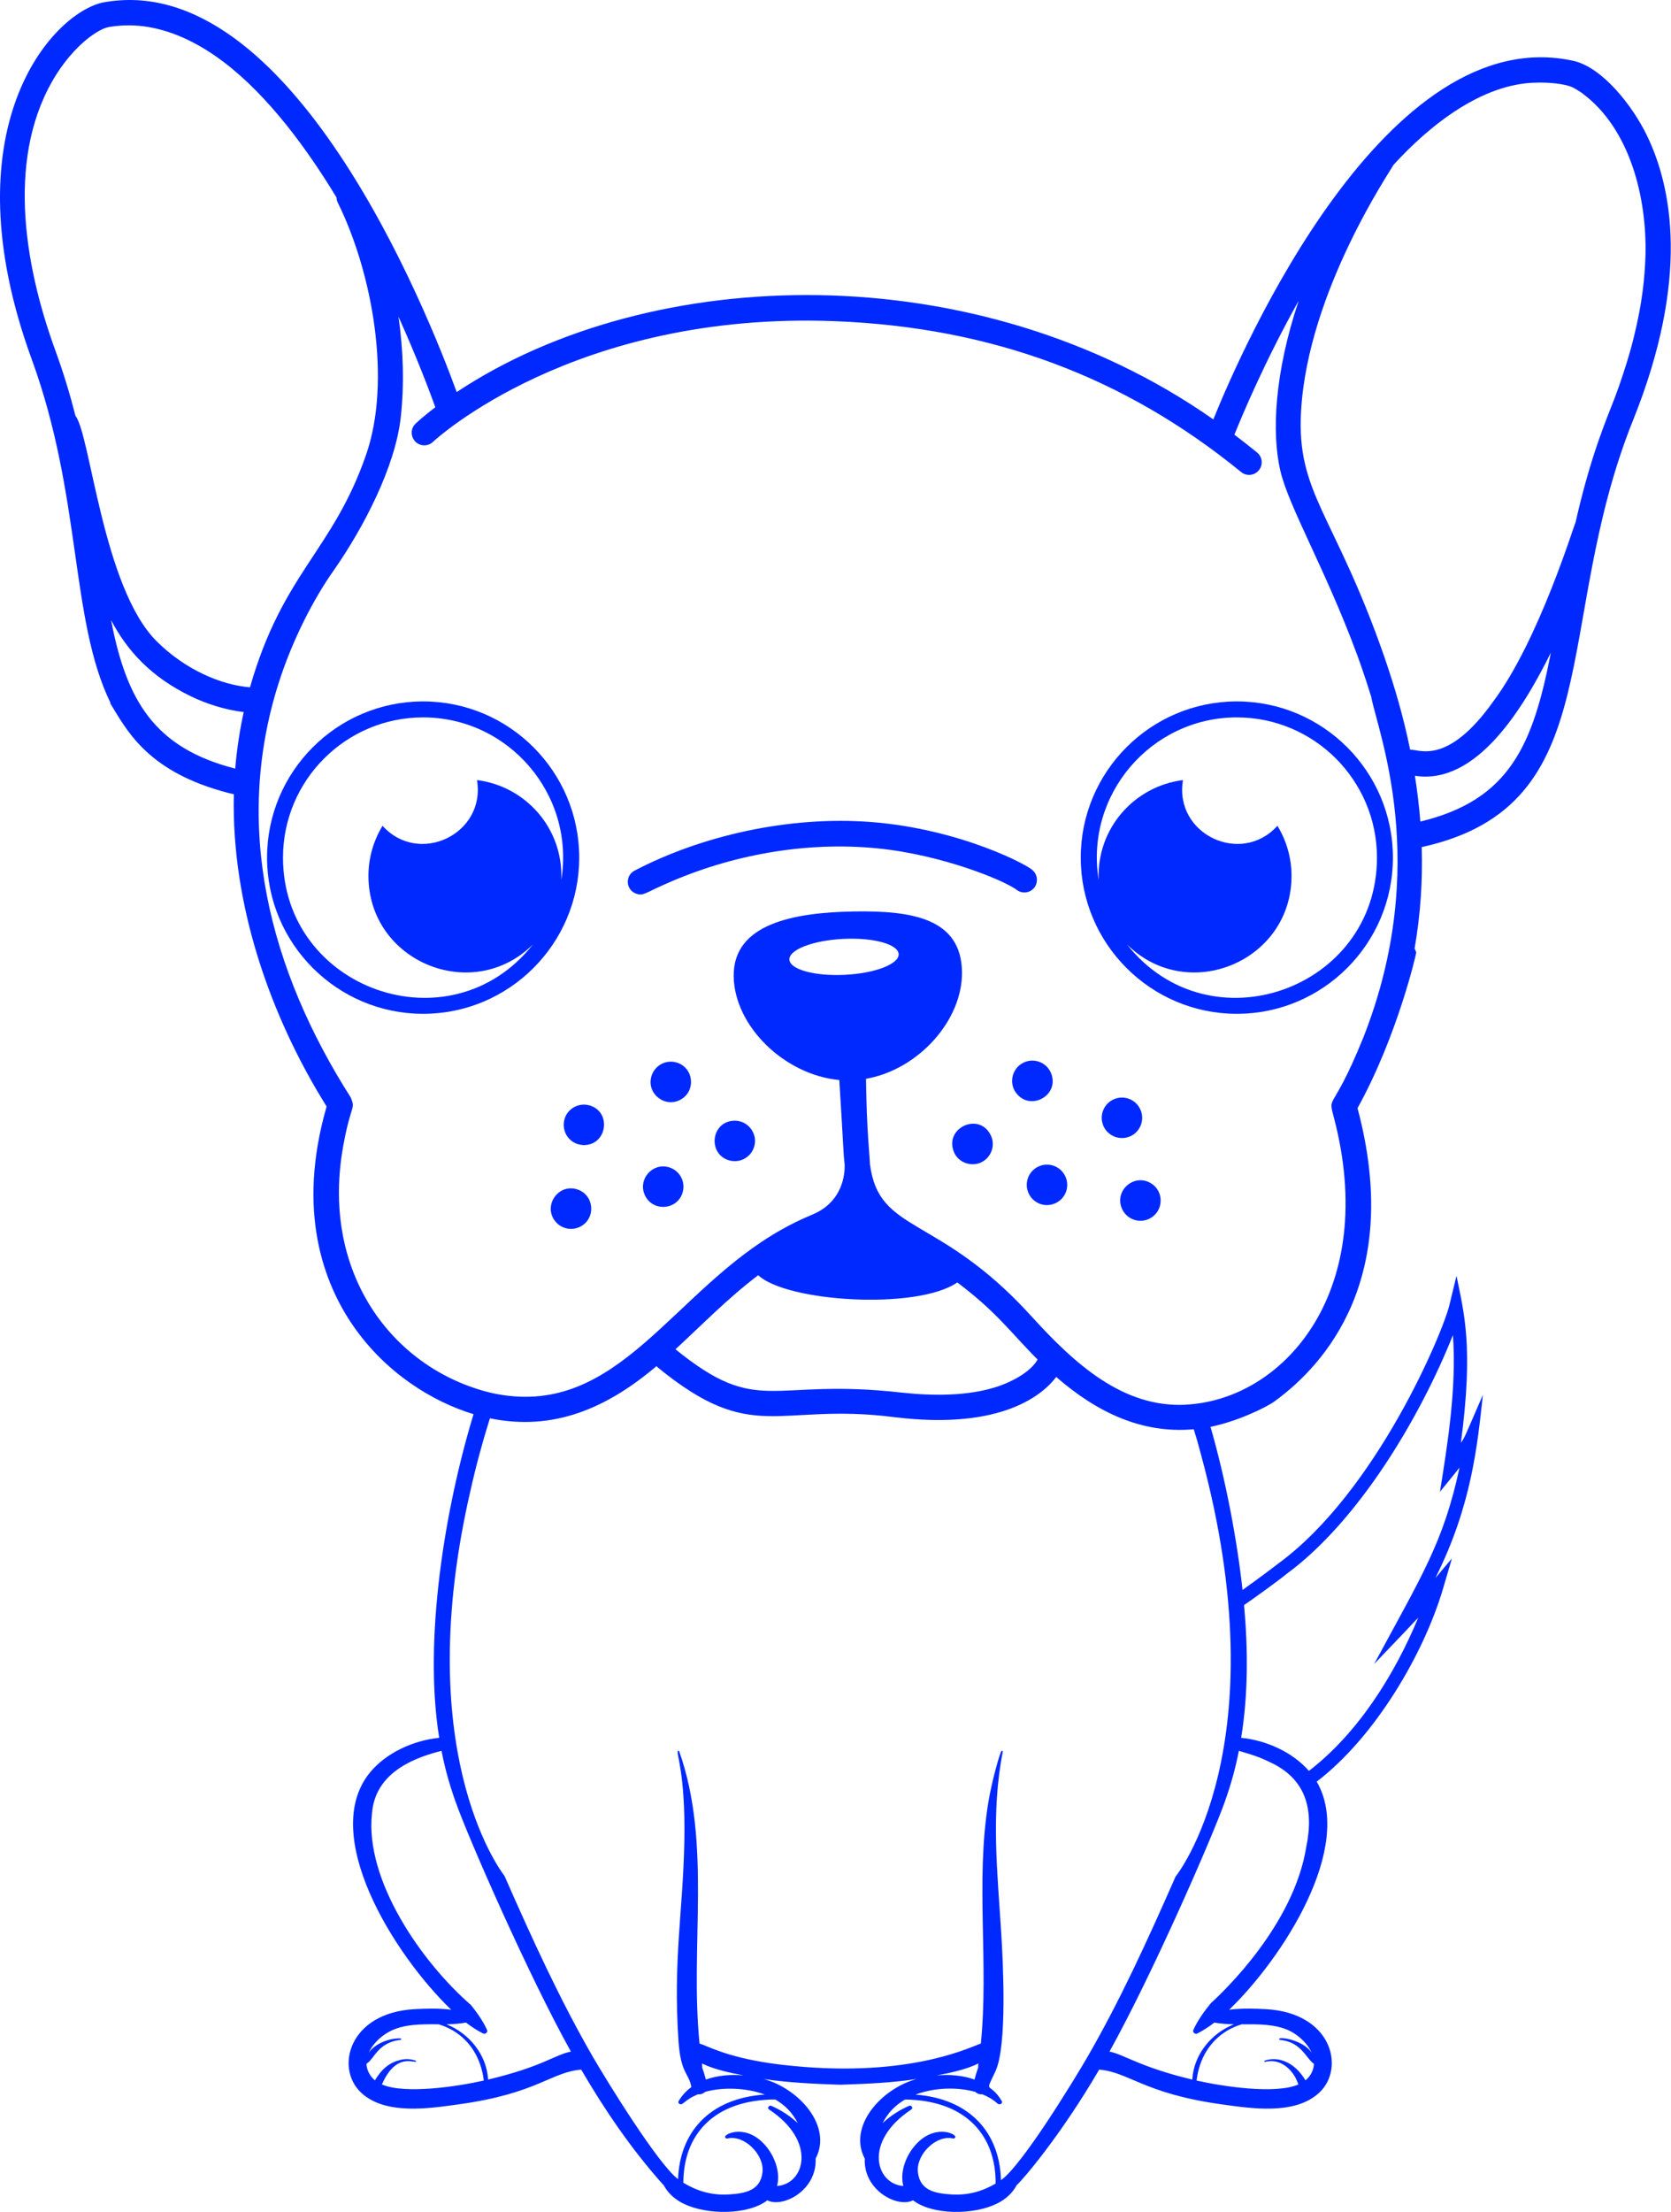 <svg width="2268" height="3000" viewBox="0 0 2268 3000" fill="none" xmlns="http://www.w3.org/2000/svg">
<g clip-path="url(#clip0_0_3)">
<path d="M2235.07 183.243C2215.76 143.602 2175.44 92.021 2136.34 82.707C1881.37 25.694 1686.01 471.877 1646.82 568.828C1325.59 343.952 883.674 356.681 619.859 531.782C581.215 425.636 394.397 -45.134 138.933 3.514C68.865 19.598 -70.701 176.08 43.161 487.572C111.331 674.102 94.927 840.846 149.978 953.3C149.841 953.456 149.685 953.596 149.563 953.774C171.673 989.86 198.574 1043.42 299.314 1072.54C303.545 1073.77 312.714 1076.33 317.386 1077.15C313.897 1225.24 365.441 1376.02 443.317 1500.75C401.993 1643.57 439.969 1741.31 479.54 1798.46C523.475 1861.87 586.568 1901.03 642.736 1918.02C603.877 2045.5 574.511 2223.61 596.127 2357C561.228 2360.4 524.253 2377.27 502.336 2403.79C432.983 2487.8 534.097 2650.4 612.405 2725.79C595.652 2723.61 577.814 2724.17 562.649 2725.01C474.03 2729.83 454.805 2803.94 489.314 2837.46C522.07 2869.33 582.935 2859.62 623.288 2854.01C729.649 2839.2 747.636 2810.43 788.827 2806.99C821.052 2862.19 857.205 2915.08 899.653 2962.63C900.005 2963.04 900.413 2963.37 900.806 2963.7C905.845 2973.15 913.249 2980.4 922.371 2985.86V2985.87C923.027 2986.27 923.706 2986.66 924.384 2987.06C925.371 2987.62 926.4 2988.15 927.432 2988.66H927.554C958.919 3004.39 1015.39 3004.47 1041.49 2984.24C1062 2994.99 1108.97 2971.24 1107.03 2927.66C1130.13 2884.03 1084.92 2832.87 1036.51 2819.73C1068.94 2824.66 1105.79 2826.32 1135.9 2827.35V2827.35C1141.53 2827.54 1139.43 2827.53 1145.06 2827.35C1178.16 2826.21 1211.07 2824.77 1244.21 2819.73C1195.87 2832.85 1150.59 2884.02 1173.7 2927.66C1171.75 2971.22 1218.73 2994.99 1239.24 2984.24C1265.5 3004.6 1321.97 3004.31 1353.17 2988.66H1353.29C1354.33 2988.15 1355.35 2987.62 1356.34 2987.06C1357.02 2986.67 1357.7 2986.28 1358.36 2985.87C1358.36 2985.86 1358.36 2985.86 1358.36 2985.86C1367.47 2980.41 1374.88 2973.14 1379.92 2963.7C1386.71 2958.02 1438.76 2898.03 1491.89 2806.99C1532.19 2810.35 1552.62 2839.42 1657.43 2854.01C1697.79 2859.63 1758.65 2869.34 1791.41 2837.46C1825.77 2804.08 1807.36 2729.87 1718.08 2725.01C1702.91 2724.17 1685.07 2723.61 1668.32 2725.79C1741.19 2655.63 1838.45 2504.67 1787.16 2416.43C1867.2 2355.15 1932.88 2241.97 1958.56 2154.74L1970.68 2113.63L1948.23 2140.21C1997.8 2041.4 2005.28 1959.04 2012.69 1891.8C1986.24 1952.66 1989.12 1947.29 1982.83 1956.92C2000.3 1825.4 1986.83 1780.18 1976.86 1730.35L1967.26 1769.97C1957.91 1808.55 1867.83 2022.76 1736 2119.86C1710.72 2139.32 1686.88 2156.13 1686.46 2156.44C1679.18 2090.25 1664.35 2009.46 1643 1935.19C1678.47 1928.15 1718.46 1909.13 1730.36 1900.3C1798.88 1850.34 1903.84 1732.56 1842.52 1502.98C1896.39 1405.78 1922.14 1294.19 1922.14 1292.15C1922.17 1292.03 1922.18 1291.97 1922.18 1291.97C1921.77 1290.01 1920.96 1288.23 1919.96 1286.64C1928.22 1239.35 1930.98 1193.31 1929.64 1148.91C2185.99 1092.55 2105.12 846.785 2216.65 569.556C2293.89 377.478 2269.3 253.46 2235.07 183.243ZM319.246 1042.43C319.243 1042.43 319.239 1042.43 319.239 1042.43V1042.45C209.555 1014.37 171.694 950.319 150.767 841.08C150.77 841.088 150.774 841.095 150.778 841.099C150.774 841.092 150.774 841.088 150.774 841.084C172.365 882.126 204.572 918.104 259.256 944.468C259.279 944.486 259.279 944.468 259.279 944.468C280.099 954.631 306.277 962.94 330.794 965.751H330.797C325.652 988.878 321.385 1016.55 319.246 1042.43ZM339.295 932.187C299.668 929.006 250.965 908.004 212.536 869.664C139.55 796.834 122.646 589.195 102.452 564.1C95.129 535.338 86.285 505.893 75.289 475.808C31.221 355.249 8.405 207.749 77.12 99.945C90.401 79.159 109.275 57.53 130.273 44.389C141.89 37.088 147.162 36.673 153.217 35.835C208.054 28.279 259.982 51.097 303.529 84.053C303.529 84.053 303.529 84.053 303.551 84.071C364.603 130.383 417.083 202.454 456.71 267.779C456.788 270.145 457.336 272.525 458.441 274.787C505.792 370.537 531.695 516.761 496.851 616.878C451.562 747.493 383.859 776.597 339.295 932.187ZM518.368 2827.13C537.935 2782.22 563.738 2799.38 564.739 2795.92C564.739 2795.91 564.739 2795.91 564.739 2795.9C564.847 2795.5 564.713 2795.09 564.316 2794.95C549.044 2789.51 538.428 2796.08 539.696 2794.81C539.689 2794.82 539.686 2794.83 539.666 2794.83C525.191 2799.61 516.652 2808.73 508.82 2821.56C501.326 2815.24 497.618 2806.62 497.381 2799.09C508.342 2792.4 512.728 2770.08 543.696 2766.62C544.745 2766.49 544.871 2764.72 543.76 2764.7C524.27 2764.11 506.176 2774.75 500.384 2784.33C504.563 2774.63 514.082 2763.43 527.653 2755.9C547.441 2744.91 572.355 2745.39 595.363 2745.55C623.78 2754.13 642.854 2774.36 651.701 2800C651.701 2800.01 651.727 2800.04 651.727 2800.06C654.093 2806.95 655.758 2814.26 656.644 2821.83C621.592 2829.76 549.766 2840.77 518.368 2827.13ZM662.486 2820.51C660.532 2786.99 637.235 2758.1 605.966 2745.48C614.918 2745.36 623.805 2744.8 632.49 2743.2C640.102 2749.02 647.899 2754.13 655.823 2758.06C658.723 2759.5 662.45 2756.23 661.051 2753.16C655.642 2741.37 647.936 2730.25 639.323 2719.49C571.531 2660.67 495 2549.58 504.874 2459.64C508.72 2410.09 551.034 2386.57 599.277 2374.66C603.489 2396.28 608.851 2416.83 618.102 2443.07C618.125 2443.09 618.125 2443.09 618.125 2443.11C635.623 2492.94 717.957 2680.46 774.881 2782.57C752.696 2786.87 737.297 2802.68 662.486 2820.51ZM1052.22 2847.49C1066 2855.5 1075.77 2865.87 1082.81 2879.62C1073.22 2870.52 1060.73 2862.14 1046.74 2856.08C1043.84 2854.82 1040.87 2859.13 1043.67 2860.96C1109.55 2904.48 1091.93 2962.45 1054.67 2964.81C1059.25 2947.75 1052.61 2926.86 1040.37 2911.72C1014.2 2879.35 982.725 2894 984.111 2898.6C984.437 2899.75 985.798 2900.76 987.156 2900.43C1009.72 2894.9 1037.35 2921.91 1034.94 2945.76C1032.34 2971.54 1010.53 2974.93 989.521 2976.29C965.782 2977.83 945.901 2971.51 927.495 2960.48C927.498 2896.52 967.562 2847.92 1052.22 2847.49ZM1291.21 2976.29C1270.2 2974.93 1248.39 2971.54 1245.8 2945.76C1243.38 2921.81 1271.09 2894.92 1293.58 2900.42C1294.94 2900.75 1296.29 2899.75 1296.63 2898.59C1298.05 2893.78 1266.37 2879.55 1240.37 2911.72C1228.13 2926.86 1221.48 2947.75 1226.07 2964.81C1189.01 2962.46 1170.77 2904.76 1237.05 2860.95C1239.85 2859.12 1236.89 2854.82 1233.99 2856.07C1219.75 2862.24 1207.34 2870.69 1197.92 2879.61C1204.89 2866.06 1214.45 2855.68 1228.39 2847.55C1312.36 2848.63 1351.95 2897.69 1351.33 2961.6C1333.45 2971.94 1314.13 2977.77 1291.21 2976.29ZM1750.26 2754.31C1762.32 2760.17 1774.81 2771.54 1780.34 2784.33C1769.31 2766.2 1732.45 2761.12 1736.42 2766.26C1737.09 2767.14 1741.86 2766.48 1750.43 2769.7C1768.71 2776.57 1775.03 2794 1783.34 2799.09C1783.08 2807.11 1779.41 2815.23 1771.91 2821.55C1764.41 2809.31 1754.92 2799.41 1741.06 2794.83C1741.04 2794.83 1741.02 2794.81 1741.02 2794.81C1733.08 2792.2 1724.83 2791.95 1716.41 2794.95C1715.56 2795.26 1715.98 2796.7 1716.86 2796.49C1733.88 2792.36 1747.62 2801.14 1756.64 2815.03C1758.8 2818.34 1760.22 2822.2 1762.36 2827.13C1730.56 2840.95 1657.84 2829.47 1624.08 2821.82C1624.97 2814.25 1626.63 2806.94 1629 2800.05C1629 2800.03 1629.02 2800.01 1629.02 2799.98C1637.87 2774.35 1656.95 2754.12 1685.36 2745.54C1706.97 2745.39 1731.13 2745.03 1750.26 2754.31ZM1688.52 2176.92C1699.76 2169.33 1731.94 2146.29 1746.85 2134.25C1844.5 2062.25 1927.76 1921.75 1972.02 1810.81C1977.2 1881.24 1964.84 1958.19 1954.41 2023.3C1974.72 1998.33 1977.14 1995.43 1980.99 1990.43C1958.97 2092.9 1929.55 2137.1 1865.13 2256.84C1915.14 2204.48 1915.55 2204.15 1925 2193.88C1892.79 2271.66 1842.81 2350.99 1776.56 2401.84C1754.47 2376.48 1718.6 2360.3 1684.6 2356.99C1694.13 2298.13 1693.97 2237.13 1688.52 2176.92ZM1681.38 2374.96C1680.92 2374.77 1680.6 2374.65 1680.6 2374.65C1680.87 2374.72 1681.13 2374.79 1681.41 2374.87C1681.42 2374.79 1681.44 2374.72 1681.45 2374.65C1689.29 2377.22 1704.71 2380.67 1722.54 2389.46C1771.75 2411.7 1783.96 2452.48 1772.85 2505.54C1755.85 2610.47 1661.71 2700.34 1643.48 2716.87C1634.01 2728.44 1625.53 2740.42 1619.68 2753.16C1618.28 2756.23 1622.01 2759.5 1624.91 2758.06C1632.83 2754.12 1640.63 2749.02 1648.24 2743.2C1656.93 2744.8 1665.81 2745.35 1674.77 2745.48C1643.49 2758.09 1620.2 2786.98 1618.25 2820.51C1546.74 2803.46 1525.86 2786.45 1505.86 2782.56C1563.62 2678.92 1645.71 2491.22 1662.61 2443.1C1662.61 2443.09 1662.61 2443.09 1662.64 2443.06C1671.84 2416.91 1677.2 2396.4 1681.38 2374.96ZM1595.56 2545.21C1556.57 2633.67 1520.5 2712.77 1475.51 2790.65H1475.5C1458.3 2820.27 1386.87 2937.53 1358.55 2956.97C1357.03 2894.16 1317.99 2846.68 1242.53 2840.89C1269.63 2830.74 1300.82 2830.75 1323.67 2837.18C1325.79 2839.32 1329.73 2840.94 1333.34 2840.47C1333.49 2840.53 1333.66 2840.61 1333.66 2840.61C1341.04 2843.63 1348.07 2847.66 1353.89 2853.06C1356.36 2855.36 1361.76 2853.13 1359.57 2849.48C1359.56 2849.48 1359.56 2849.47 1359.56 2849.47C1342.94 2821.72 1335.48 2842.19 1351 2809.47C1367.37 2774.76 1361.34 2660.44 1358.96 2622.17C1354.07 2542.36 1344.53 2459.25 1361.05 2375.83C1361.25 2374.77 1359.93 2374.35 1359.39 2374.76C1357.54 2375.69 1346.3 2414.79 1341.37 2444.87C1323.94 2551.38 1342.16 2663.79 1331.26 2771.68C1319.69 2775.08 1243.09 2815.21 1091.32 2803.35C1090.31 2803.1 1069.03 2801.86 1044.38 2798.18C1044.37 2798.18 1044.37 2798.18 1044.36 2798.18C984.377 2789.23 960.895 2775.04 949.478 2771.68C936.126 2639.51 966.327 2501.27 921.865 2375.31C921.621 2374.64 920.912 2374.52 920.356 2374.74C916.749 2376.14 930.557 2403.09 928.84 2496.71C927.079 2592.46 913.467 2656.96 920.86 2767.68C923.857 2812.89 934.798 2810.96 938.392 2830.67C931.598 2835.65 925.737 2841.84 921.169 2849.48C920.235 2851.03 920.724 2852.31 921.74 2853.1C926.697 2856.97 927.409 2848.65 947.076 2840.61C947.106 2840.59 947.143 2840.58 947.176 2840.57C947.254 2840.54 947.332 2840.5 947.403 2840.47C951.17 2840.96 955.071 2839.2 957.072 2837.18C980.325 2830.63 1012.32 2831.29 1037.95 2840.8C962.234 2846.01 922.537 2892.55 920.338 2955.57C893.527 2935.86 823.016 2821.32 805.241 2790.65H805.219C760.85 2713.83 723.645 2632.85 684.82 2544.42C675.58 2532.4 557.912 2370.3 638.556 2021.72C645.954 1988.51 654.826 1955.88 664.915 1923.65C751.896 1941.57 824.304 1909.39 891.049 1852.89C891.561 1853.46 892.095 1854.03 892.681 1854.55C1022.6 1960.9 1054.29 1902 1212.75 1921.93C1361.97 1940.65 1417.17 1889.45 1433.57 1867.55C1487.96 1914.9 1549.34 1944.91 1620.27 1938.48C1621.78 1943.46 1623.3 1948.44 1624.74 1953.44C1624.66 1953.06 1624.61 1952.79 1624.61 1952.79C1626.23 1958.43 1630.11 1972.96 1630.23 1973.39C1737.82 2370.01 1595.56 2545.21 1595.56 2545.21ZM1271.43 2814.86C1288.62 2811.57 1310.69 2807.21 1327.9 2798.69C1327.71 2800.58 1327.63 2802.49 1327.61 2804.39C1325.7 2809.59 1324.11 2814.96 1322.65 2820.48C1306.83 2814.8 1288.86 2813.34 1271.43 2814.86ZM1009.29 2814.86C991.856 2813.34 973.899 2814.8 958.069 2820.48C956.608 2814.96 955.021 2809.59 953.112 2804.39C953.089 2802.5 953.012 2800.59 952.823 2798.69C969.182 2806.79 991.696 2811.5 1009.29 2814.86ZM1299.31 1739.37C1353.21 1779.74 1372.86 1808.59 1408.32 1843.94C1398.65 1861.07 1372.95 1874.22 1354.3 1880.44H1354.28C1313.93 1893.91 1265.35 1893.2 1224.83 1888.89C1044.06 1868.14 1031.26 1922.76 916.803 1830.01C952.878 1796.88 987.565 1760.99 1029.09 1729.55C1029.09 1729.55 1029.09 1729.55 1029.09 1729.55C1067.38 1765.73 1244.4 1777.22 1299.31 1739.37ZM1146.61 1322.14C1105.66 1324.16 1072 1314.9 1071.42 1301.44C1070.85 1287.98 1103.58 1275.43 1144.53 1273.41C1185.48 1271.38 1219.14 1280.64 1219.72 1294.1C1220.29 1307.55 1187.57 1320.11 1146.61 1322.14ZM1850.45 1407.09C1803.64 1522.64 1801.11 1475.95 1813.4 1527.48C1867.83 1755.55 1740.78 1898.37 1609.78 1905.1C1609.79 1905.13 1609.8 1905.16 1609.81 1905.19C1523.6 1909.82 1457.6 1848.65 1399.62 1784.9C1272.93 1645.55 1192.84 1674.31 1180.71 1578.58C1180.25 1563.26 1176.52 1538.92 1175.37 1463.18C1175.38 1463.18 1175.38 1463.18 1175.38 1463.18C1246.68 1450.71 1306.66 1383.69 1305.67 1318.07C1304.59 1246.05 1238.97 1234.82 1158.81 1236.22C1078.66 1237.62 994.732 1252.28 995.815 1324.29C996.831 1391.76 1064.7 1457.88 1139.17 1464.82C1144.98 1557.38 1144.46 1562.48 1146.47 1580.17C1146.64 1593.95 1143.17 1626.3 1109.47 1644.09C1101.01 1648.55 1087.44 1652.74 1061.03 1667.53C912.401 1750.77 840.505 1920.96 675.545 1890.95V1890.95C668.308 1889.63 660.824 1887.82 653.175 1885.55C653.171 1885.55 653.172 1885.55 653.172 1885.55C526.884 1848.1 435.454 1721.25 465.919 1553.86C476.464 1496.01 482.852 1505.58 476.207 1488.74C365.386 1314.96 315.881 1120.53 378.622 925.12C397.51 866.335 426.517 810.772 453.329 773.122C453.352 773.081 453.37 773.044 453.407 773C492.818 716.447 536.615 633.605 544.021 565.253C548.744 521.708 547.506 475.43 540.854 429.5C566.441 486.335 583.71 532.438 590.855 552.32C574.693 564.608 565.657 573.029 564.062 574.564C554.451 583.734 558.649 599.744 571.11 603.345C576.779 604.98 583.12 603.641 587.684 599.288C589.572 597.519 779.013 421.328 1134.87 435.677C1346.6 444.239 1526.39 511.133 1684.56 640.235C1691.86 646.219 1702.65 645.14 1708.62 637.795C1714.6 630.494 1713.5 619.722 1706.2 613.738C1696.02 605.432 1685.76 597.383 1675.41 589.589C1685.41 564.623 1716.38 490.547 1762.67 407.89C1729.6 506.554 1726 587.623 1737.67 638.077C1749.02 687.355 1799.1 771.939 1842.15 888.597C1842.15 888.638 1842.17 888.638 1842.17 888.656C1842.69 890.087 1848.02 904.689 1848.02 905.034C1852 916.254 1858.01 934.76 1861.07 944.938C1869.77 992.133 1943.14 1172.08 1850.45 1407.09ZM1927.78 1114.26C1926.22 1094.21 1923.52 1071.67 1920.39 1052.14C2003.65 1065.35 2067.39 961.08 2104.98 885.09C2080.93 1008.07 2050.43 1084.93 1927.78 1114.26ZM2233.35 347.191C2232.19 378.523 2228.96 410.671 2217.86 456.048V456.067C2211.35 482.489 2205.06 501.592 2197.29 524.121C2197.29 524.121 2197.29 524.122 2197.29 524.14C2196.02 527.696 2191.28 540.481 2191.37 540.259C2180.8 568.142 2159.53 615.618 2138.39 708.753C2136.23 712.079 2088.66 868.4 2027.15 950.834C1963.87 1040.19 1924.78 1015.42 1913.97 1016.88C1904.7 971.699 1893.49 933.314 1878.53 889.746C1811.18 696.657 1759.37 669.401 1765.91 557.325C1775.24 394.33 1888.92 229.339 1891.22 223.774C1940.49 169.75 2011.49 113.356 2084.79 112.095C2098.31 111.561 2123.36 112.918 2135.41 118.936C2138.94 120.816 2147.34 126.029 2148.35 127.135C2211.48 174.211 2235.52 266.348 2233.35 347.191Z" fill="#0029FF"/>
<path d="M918.121 1441.01C903.563 1436.8 888.342 1445.2 884.133 1459.77C877.303 1483.39 902.566 1503.12 923.749 1491.43C944.969 1479.71 941.687 1447.82 918.121 1441.01Z" fill="#0029FF"/>
<path d="M994.937 1520.09C964.899 1522.26 960.483 1565.37 989.649 1573.81C999.267 1576.58 1010.12 1574.04 1017.65 1565.83L1017.68 1565.82C1019.61 1563.67 1021.21 1561.13 1021.99 1559.38C1021.99 1559.38 1022 1559.38 1022 1559.36C1031.23 1540.45 1016.25 1518.38 995.112 1520.07C995.052 1520.05 994.992 1520.06 994.937 1520.09Z" fill="#0029FF"/>
<path d="M907.805 1583.12C885.81 1576.75 866.565 1598.57 874.504 1619.18C874.504 1619.2 874.504 1619.2 874.504 1619.2C883.937 1643.94 919.3 1642.25 926.567 1617.12C930.78 1602.55 922.37 1587.33 907.805 1583.12Z" fill="#0029FF"/>
<path d="M800.164 1499.24C790.728 1496.52 781.002 1499.18 774.498 1504.92C759.714 1517.21 762.072 1544.31 784.127 1551.74C789.418 1553.32 794.198 1553.2 794.869 1552.96C824.436 1550.78 829.656 1507.77 800.164 1499.24Z" fill="#0029FF"/>
<path d="M782.678 1612.91C756.868 1605.43 737.093 1635.84 753.512 1656.27C761.573 1666.61 776.352 1669.9 788.318 1663.32C809.56 1651.61 806.256 1619.72 782.678 1612.91Z" fill="#0029FF"/>
<path d="M1426.96 1456.56C1421.05 1440.29 1401.64 1433.43 1386.78 1442.56C1372.54 1451.31 1369.62 1470.73 1379.55 1482.83V1482.85C1379.96 1483.4 1380.41 1483.93 1380.91 1484.45V1484.47C1400.18 1506.24 1437.47 1485.36 1426.96 1456.56Z" fill="#0029FF"/>
<path d="M1344.96 1540.23C1329.75 1507.83 1282.54 1528.95 1294.21 1561.07C1299.92 1578.25 1322.98 1585.26 1337.73 1572.65C1337.74 1572.65 1337.73 1572.65 1337.74 1572.65C1337.74 1572.65 1337.74 1572.65 1337.74 1572.65C1337.75 1572.65 1337.75 1572.65 1337.75 1572.65C1347.73 1563.82 1349.85 1550.62 1344.96 1540.23Z" fill="#0029FF"/>
<path d="M1411.66 1581.23C1397.39 1586.45 1390.08 1602.2 1395.25 1616.43C1400.43 1630.62 1416.54 1638.66 1431.76 1632.2C1445.98 1626.17 1451.61 1610.72 1446.84 1597.66C1441.67 1583.4 1425.92 1576.06 1411.66 1581.23Z" fill="#0029FF"/>
<path d="M1532.19 1541.88C1544.49 1537.64 1553.11 1523.89 1549.33 1509.03V1509.01C1544.4 1491.53 1525.63 1483.95 1510.4 1491.57C1498.43 1497.62 1492.99 1511.2 1496.27 1523.12C1496.27 1523.12 1496.27 1523.12 1496.27 1523.14C1500.11 1538.18 1516.62 1547.53 1532.19 1541.88Z" fill="#0029FF"/>
<path d="M1561.73 1604.58C1539.65 1591.7 1513.35 1613.57 1522.11 1637.69C1527.63 1652.87 1545.63 1660.75 1561.28 1652.28C1580.07 1641.67 1579.79 1615 1561.73 1604.58Z" fill="#0029FF"/>
<path d="M1381.31 1207.89C1387.32 1211.62 1394.76 1211.2 1400.21 1207.37C1403.53 1205.04 1405.16 1201.96 1404.9 1202.37C1409 1195.71 1408.07 1186.32 1402.12 1180.95C1399.32 1175.36 1304.68 1124.13 1181.47 1114.84C1070.35 1106.43 951.749 1133.55 861.41 1180.78C848.132 1187.52 849.274 1206.97 863.372 1212.04C873.146 1215.61 875.667 1210.94 904.081 1198.61C992.703 1159.21 1093.96 1141.06 1190.47 1150.58C1190.47 1150.6 1190.47 1150.6 1190.49 1150.58C1278.73 1159.21 1364.77 1194.57 1381.31 1207.89Z" fill="#0029FF"/>
<path d="M574.309 951.335C457.492 951.335 362.454 1046.37 362.454 1163.19C362.454 1280 457.492 1375.04 574.309 1375.04C691.122 1375.04 786.16 1280 786.16 1163.19C786.156 1046.37 691.123 951.335 574.309 951.335ZM647.421 1058.04C659.709 1131.16 568.558 1174.77 519.213 1120.02C507.158 1139.84 500.085 1163.03 500.085 1187.92C500.085 1304.32 641.352 1362.52 723.496 1280.79C611.032 1423.15 384.112 1341.45 384.112 1163.19C384.112 1058.31 469.434 972.989 574.308 972.989C690.198 972.989 780.73 1077.36 761.817 1193.73C764.869 1122.76 712.651 1066.16 647.421 1058.04Z" fill="#0029FF"/>
<path d="M1678.72 951.332C1561.9 951.332 1466.87 1046.37 1466.87 1163.19C1466.87 1280 1561.9 1375.04 1678.72 1375.04C1795.54 1375.04 1890.57 1280 1890.57 1163.19C1890.57 1046.37 1795.54 951.332 1678.72 951.332ZM1529.53 1280.79C1611.65 1362.5 1752.94 1304.37 1752.94 1187.92C1752.94 1163.03 1745.87 1139.84 1733.81 1120.02C1684.58 1174.64 1593.23 1131.45 1605.61 1058.04C1540.05 1066.2 1488.08 1123.19 1491.21 1193.74C1472.27 1077.19 1562.92 972.989 1678.72 972.989C1783.6 972.989 1868.91 1058.31 1868.91 1163.19C1868.92 1341.69 1641.9 1423.02 1529.53 1280.79Z" fill="#0029FF"/>
</g>
<defs>
<clipPath id="clip0_0_3">
<rect width="2267.69" height="3000" fill="white"/>
</clipPath>
</defs>
</svg>

